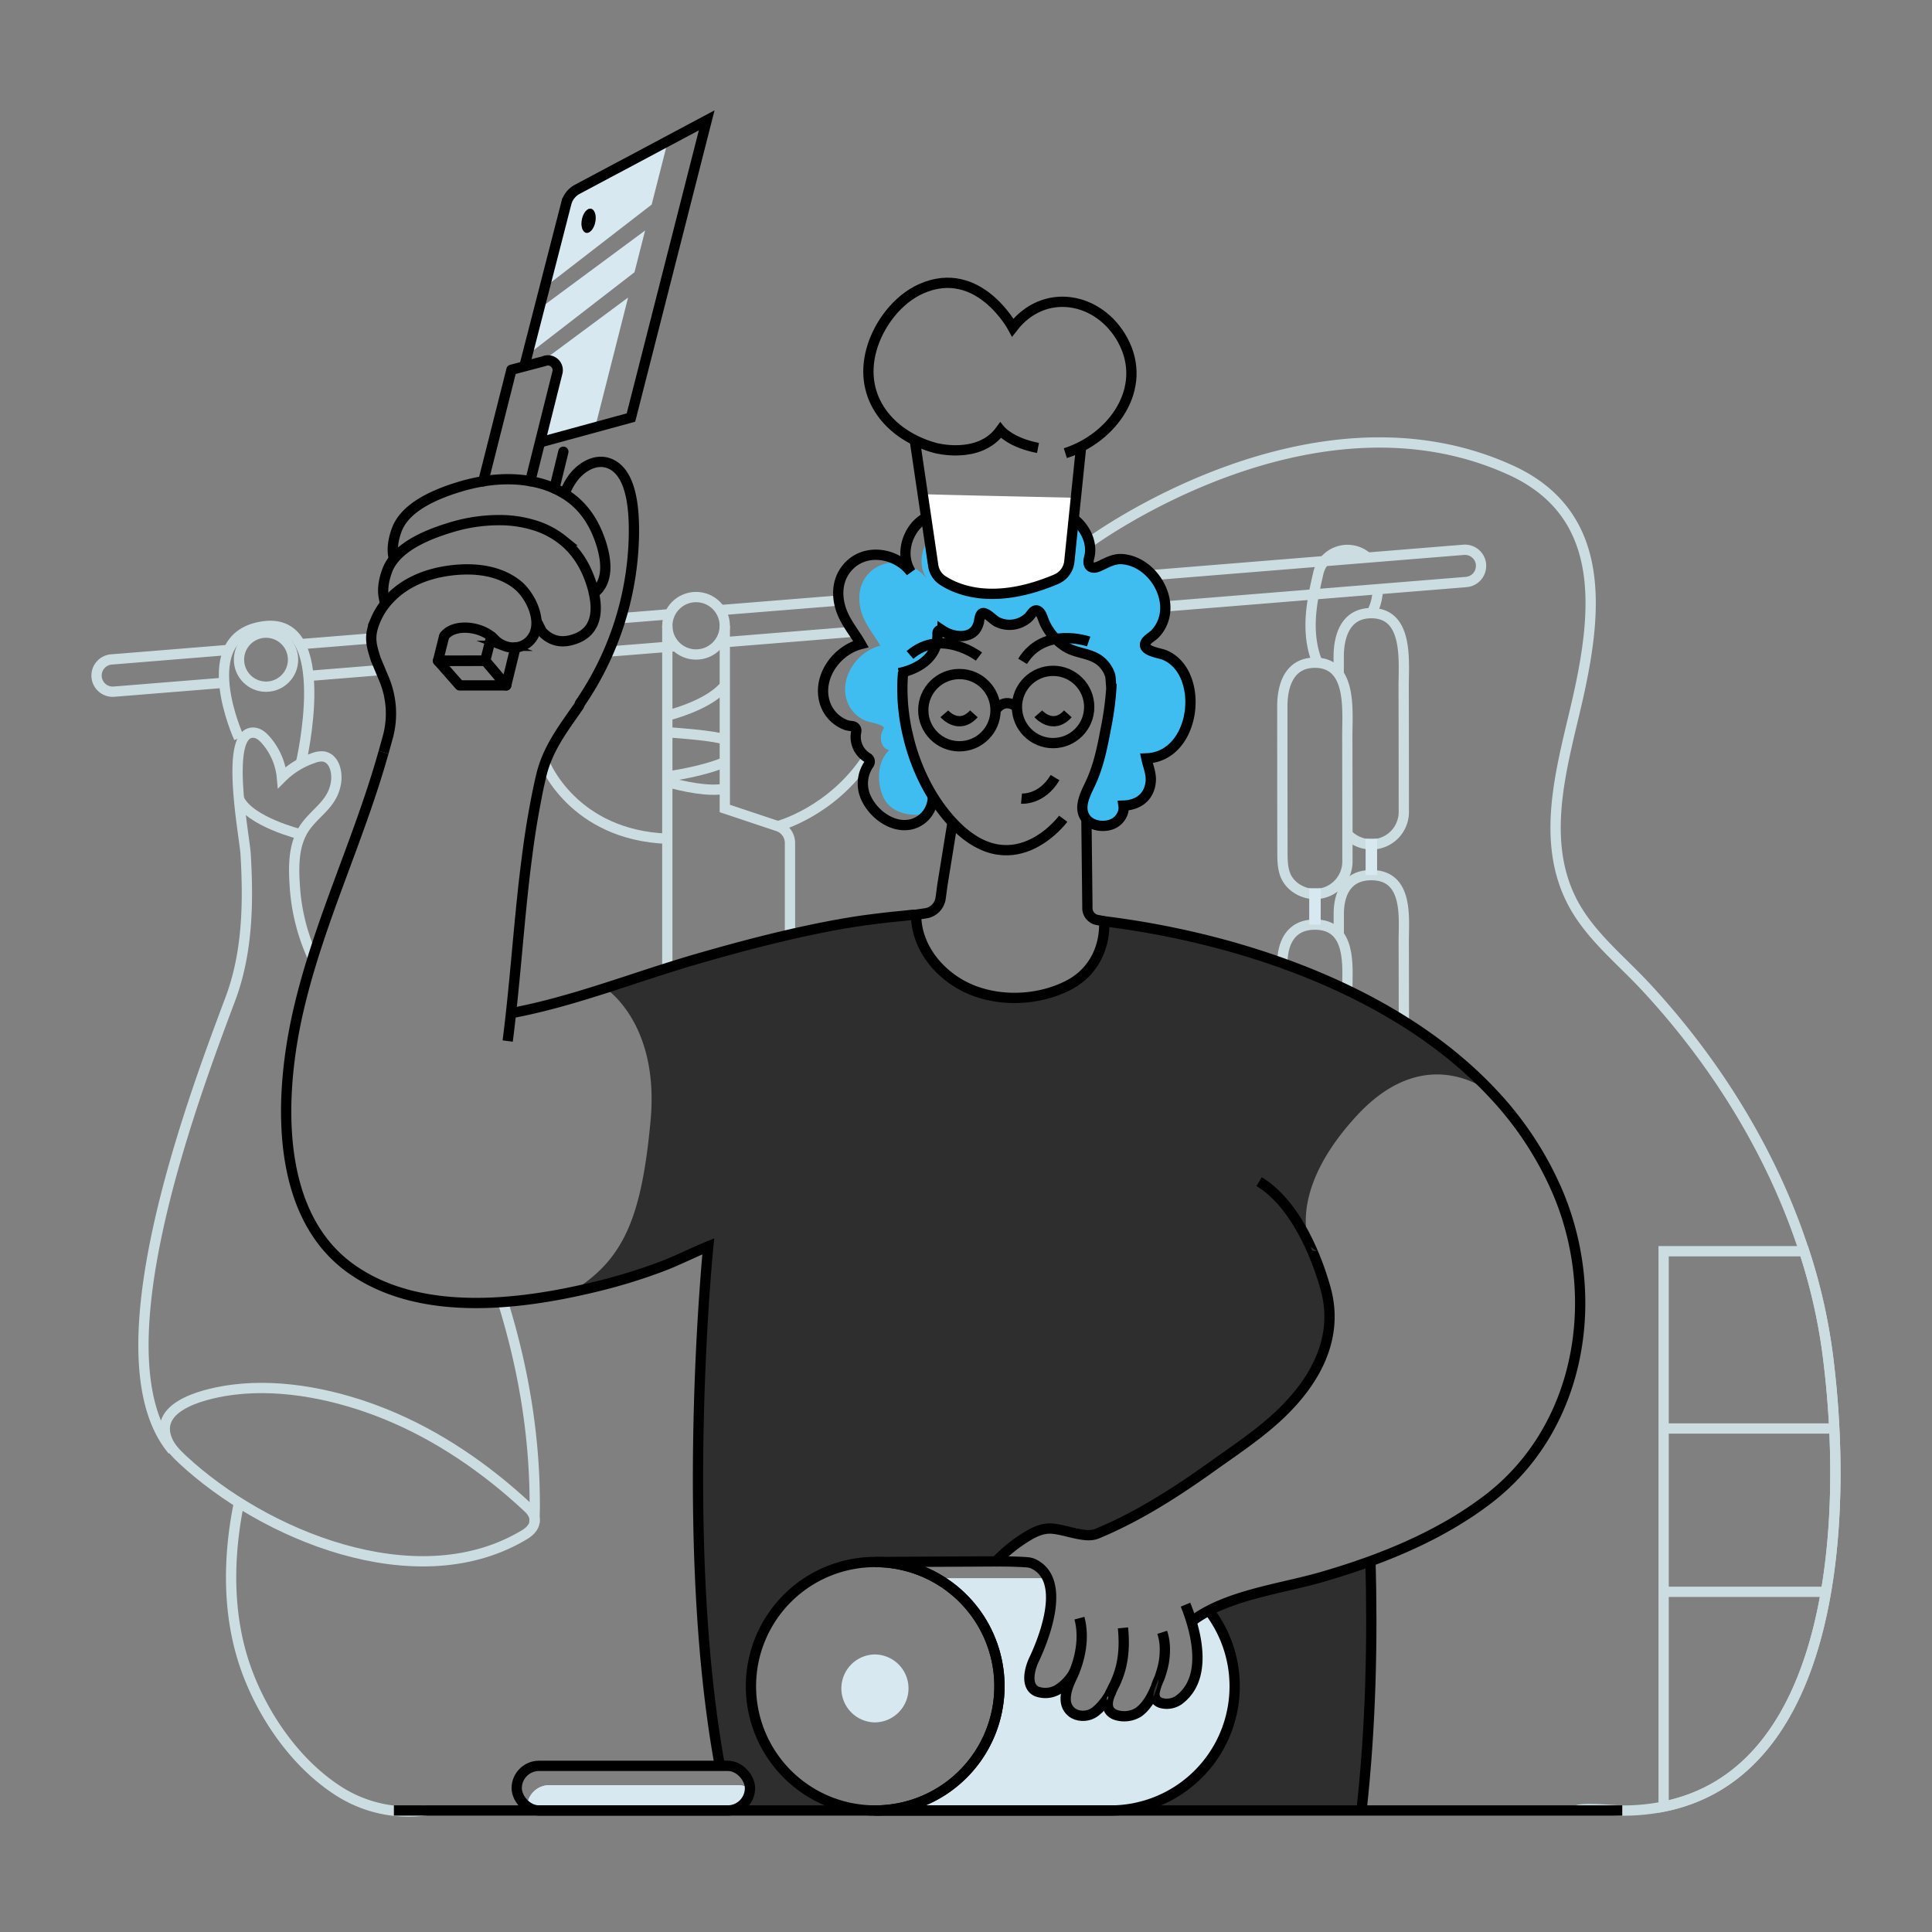 <svg id="Layer_2" data-name="Layer 2" xmlns="http://www.w3.org/2000/svg" viewBox="0 0 1000 1000"><rect x="0" y="0" width="1000" height="1000" fill="#808080" stroke="none"/><defs><style>.cls-1,.cls-5,.cls-6,.cls-7,.cls-9{fill:none;}.cls-1{stroke:#ccdde2;}.cls-1,.cls-5,.cls-6{stroke-miterlimit:10;}.cls-1,.cls-5,.cls-7{stroke-width:5.32px;}.cls-2{fill:#d7e8f0;}.cls-3{fill:#2e2e2e;}.cls-4{fill:#3fbdf1;}.cls-5,.cls-6,.cls-7{stroke:#000;}.cls-6{stroke-width:3.55px;}.cls-7{stroke-linecap:round;stroke-linejoin:round;}.cls-8{fill:#fff;}</style></defs><path class="cls-1" d="M282,395.17s14.72,37.13,63.42,38.95"/><path class="cls-1" d="M402.6,427.63s28-7.34,46.39-35.45"/><path class="cls-1" d="M816.07,937.15c2.8-1.74,20.33,0,23.63,0a107.7,107.7,0,0,0,21.39-2.05c88.28-17.7,96.12-147,84.95-233.83a293.91,293.91,0,0,0-12.2-53.6c-16.53-51.08-46.15-98.4-82.33-137.24C838.06,496,821.82,483.29,813,465.2c-16.14-33.13-3.51-71.55,4-105.17,10-45.12,14.19-94.25-35.08-116.7-103.5-47.18-218,37.49-218,37.49"/><path class="cls-1" d="M123.7,777.73c-5.82,28.77-6.12,58.88,3.78,86.38,8.84,24.55,26.3,49.77,49.13,63.79a67.07,67.07,0,0,0,43.68,9.17"/><polyline class="cls-1" points="345.4 501.03 345.4 404.76 345.4 401.92 345.4 378.97 345.4 370.42 345.4 323.88"/><path class="cls-1" d="M408.89,483.68V436.37a9.2,9.2,0,0,0-6.29-8.74l-27.44-9.15v-94.6"/><path class="cls-1" d="M345.4,404.76c7.87,2.23,21.48,5.21,29.74,3.47"/><path class="cls-1" d="M345.4,379c9.79.78,22,1.63,29.76,3.65"/><path class="cls-1" d="M345.4,401.92c8.8-1.24,21.64-3.94,29.76-7.45"/><path class="cls-1" d="M345.4,370.42c17.13-4.75,25.61-10.61,29.76-15.5"/><line class="cls-1" x1="196.84" y1="346.83" x2="159.67" y2="349.85"/><line class="cls-1" x1="192.16" y1="330.44" x2="155.34" y2="333.42"/><path class="cls-1" d="M596.47,297.67l161.11-13.09a8.36,8.36,0,0,1,9,7.66c0,.21,0,.43,0,.68a8.34,8.34,0,0,1-7.69,8.33L603.14,313.88"/><line class="cls-1" x1="349.8" y1="334.45" x2="314.96" y2="337.25"/><line class="cls-1" x1="441.56" y1="327" x2="372.32" y2="332.61"/><line class="cls-1" x1="346.64" y1="317.92" x2="321.28" y2="319.98"/><line class="cls-1" x1="434.22" y1="310.83" x2="372.75" y2="315.79"/><path class="cls-1" d="M269.6,795.46c.67-.38,1.33-.77,2-1.17,6.1-3.69,6.9-9.07,1.84-13.81-21.6-20.22-46.68-37.52-74.18-48.62-24.06-9.72-52.46-15.8-78.42-12.57-12,1.5-42.06,7.43-34.29,26.08,1.67,4,4.83,7.18,8,10.14C136.46,794.49,214.47,826.93,269.6,795.46Z"/><path class="cls-1" d="M89.4,750.71c-39.76-47.39,9-178.24,29.83-233.65,8.94-23.84,9.4-49.7,7.91-74.88-.46-8.94-11.56-64.49,4.44-62.93,2.52.25,4.5,2.06,6.17,4a34,34,0,0,1,8.16,19.15,41.24,41.24,0,0,1,9.82-7.24,40.31,40.31,0,0,1,6.32-2.73,11.34,11.34,0,0,1,5.39-.88c5.78,1,7.52,8.62,6.31,14.4-2.05,10.46-10.6,14.51-16.14,22.63a24.15,24.15,0,0,0-1.88,3.33c-4.18,8.66-3.69,19.23-3,28.74a104.57,104.57,0,0,0,9.22,35.11"/><path class="cls-1" d="M260.3,673.92c10.18,32.74,16.11,66.75,16.46,101.2.07,3.58,0,7.13-.1,10.71v.42a16.56,16.56,0,0,1-.08,2"/><path class="cls-1" d="M155.73,431.91s-26.57-6.55-32-18.33"/><path class="cls-1" d="M155.73,395.17s17.92-76-19.18-71S123.7,382,123.7,382"/><circle class="cls-1" cx="137.69" cy="341.44" r="13.99"/><path class="cls-1" d="M697.42,555.33a18.43,18.43,0,0,0,12.38,4.76c9.29,0,16.85-6.74,16.85-15q0-29.26-.07-58.5c0-11.59,2.48-33.62-16.78-33.62-13.2,0-16.89,10.39-16.85,20.25v10.75"/><path class="cls-1" d="M697.42,431.79a17.48,17.48,0,0,0,12.38,5.28,16.8,16.8,0,0,0,16.81-16.81q0-32.67-.07-65.34c0-12.91,2.52-37.56-16.74-37.56-13.2,0-16.89,11.63-16.89,22.63v9"/><rect class="cls-2" x="706.85" y="434.12" width="5.94" height="18.8" transform="translate(1419.63 887.04) rotate(180)"/><path class="cls-1" d="M680.62,585.73c9.29,0,16.82-6.74,16.82-15.05q0-29.25-.07-58.49c0-11.58,2.5-33.62-16.75-33.62-13.19,0-16.89,10.41-16.88,20.25q.06,33.52.06,67.07c0,3.54,0,7.15,1.3,10.5C667.26,582.08,674,585.73,680.62,585.73Z"/><path class="cls-1" d="M680.61,462.74a16.82,16.82,0,0,0,16.82-16.82q0-32.67-.07-65.34c0-12.94,2.5-37.56-16.75-37.56-13.19,0-16.89,11.63-16.88,22.62q0,37.46.06,74.92c0,4,0,8,1.29,11.74C667.25,458.65,674,462.74,680.61,462.74Z"/><rect class="cls-2" x="677.65" y="459.77" width="5.94" height="18.8" transform="translate(1361.24 938.33) rotate(180)"/><path class="cls-1" d="M682,343.25c-4.93-12.13-4.07-24.33-2-35.61.71-3.8,1.56-7.45,2.37-11a15.49,15.49,0,0,1,15-12h.07a15.4,15.4,0,0,1,10.36,4"/><path class="cls-1" d="M713.17,305c-.25,8-3.37,12.38-3.37,12.38"/><path class="cls-3" d="M599.86,869.07a32.56,32.56,0,0,1-2.83,9.22C596.85,874.64,599.86,869.07,599.86,869.07Z"/><path class="cls-3" d="M533.18,865.27c.85-7.66,5.81-18.09,10-30C539.85,846.26,534.7,857.43,533.18,865.27Z"/><path class="cls-3" d="M546,875.7c-2.49,1.35-5.71,2.52-9.37-.21A18,18,0,0,0,546,875.7Z"/><path class="cls-3" d="M544.92,826A18.58,18.58,0,0,0,539,812.38C542.15,814.87,545.24,818.66,544.92,826Z"/><path class="cls-3" d="M550.52,874.1a21.46,21.46,0,0,0,3.48-2.16,23.08,23.08,0,0,0-2.45,5.46C551.44,875.42,551.09,874.46,550.52,874.1Z"/><path class="cls-3" d="M566.73,885.81c-4.29,2.52-9,3-12,.39C558.89,888.22,563.19,887.33,566.73,885.81Z"/><path class="cls-3" d="M574.93,884.43c-.78-1-1.63-1.74-3-1.49.6-.39,1.1-.75,1.52-1C575,880.88,574.68,882.55,574.93,884.43Z"/><path class="cls-3" d="M579.43,888.11c4.29-.35,9.76-.81,14.05-4.93-.25.39-.46.86-.71,1.35C590.39,889.46,584.19,888.11,579.43,888.11Z"/><path class="cls-3" d="M598.27,880.91a5.89,5.89,0,0,0-2.84,0,18.58,18.58,0,0,0,1.6-2.62A3,3,0,0,0,598.27,880.91Z"/><path class="cls-3" d="M602.77,881.87c-.78-.14-1.49-.32-2.13-.46,4.54-.25,9.4-.07,13.2-4.22C611,880.49,607.1,882.72,602.77,881.87Z"/><path class="cls-3" d="M615,875.7a18.75,18.75,0,0,0,1.25-2.17A18.85,18.85,0,0,1,615,875.7Z"/><path class="cls-3" d="M618,869.21c-.21.69-.44,1.35-.67,2A18.18,18.18,0,0,0,618,869.21Z"/><path class="cls-3" d="M616.26,873.53a25.1,25.1,0,0,0,1.06-2.36A18.35,18.35,0,0,1,616.26,873.53Z"/><path class="cls-3" d="M618.31,840.58a2.66,2.66,0,0,0-1.67-1.2l2.27-1.17A8.85,8.85,0,0,0,618.31,840.58Z"/><path class="cls-3" d="M781.9,766.55c-31.39,31.64-72.11,41.93-72.11,41.93,1.74,28-4.36,122.17-4.82,126.28s-23.1,2.73-23.1,2.73l-97.4-.14c3-.89,5.85-1.81,8.51-2.84,47.21-18,50.34-54.09,43.42-80.09-3.9-14.69-7.56-19-10.64-19.55,8.51-4,21.81-9.61,34.69-12.73C681.73,817,752,797.8,774.38,772.65A32.35,32.35,0,0,1,781.9,766.55Z"/><path class="cls-3" d="M773.5,567S740,536.63,702.31,577.42c-26.57,28.77-27.64,50.72-25.93,61.19a24.94,24.94,0,0,1,1.88,6.74l3.37,2.27-2.31-.22c4.19,8.48,18.62,41.51.71,62.93-20.72,24.76-46.65,57-116.63,84.28,0,0-34.76-10.21-44.23,13.55,0,0,11.24-2,15.78,1.31-20.89-2.05-90-.46-90-.46s-42.88,6.35-53.49,45,3.59,46.79,24.73,71.58c4,4.65,11,8.52,20.11,11.57l-53.28-.07,4.51-7.84c5-12.21-7.13-14.55-7.13-14.55-12.35-1.06-9.16-8.3-9.16-8.3-13.12-82.5-10.42-206.12-6.59-237.48s-1.78-22.24-1.78-22.24c-9.89,10.71-67.46,22.24-67.46,22.24,27.2-16.46,36.6-38,41.32-88.82,4.61-49.38-21.85-67.57-23.38-68.6a.09.09,0,0,0-.07,0l102.76-30.9,69.35-10.71c-1.06,3.27-2.87,2.42-6.35,2.91l-6.13.89a1.36,1.36,0,0,1,1.13.74,2.73,2.73,0,0,1,.14.78c.68,14.34,10,26.71,22.07,33.92,16.7,10,40.22,9.75,57.32.63,12.27-6.56,18.48-19.15,17.91-32.81C642.82,485.73,724,513.25,773.5,567Z"/><path class="cls-2" d="M473.3,806.92l13.87,9.9-1.17-.75A64,64,0,0,0,453,807Z"/><path class="cls-2" d="M573.4,878.68a3.7,3.7,0,0,1-.35,1.35C573,878.25,573.44,877.26,573.4,878.68Z"/><path class="cls-2" d="M639.06,871.27a64.33,64.33,0,0,1-64.31,64.31H453a64.3,64.3,0,0,0,39.91-114.72,65.29,65.29,0,0,0-5.75-4h56c1.7,2.8,4.11,10.14-1.84,26.32-8.16,22.13-12.31,31.21-1,33.16s13-9,13.66-4.36-7.49,8.51.71,14.26c7.34,5.14,16.46-1.88,18.34-6.17,0,3.15,1.49,8.76,9.61,8.26,12.77-.78,15-12.77,15-12.77a7.54,7.54,0,0,0,6.74,6.53c6.13.71,16.32-7.88,15.36-20.86s-4.72-23.55,3.9-26.39a6,6,0,0,0,2.8-1.77A63.71,63.71,0,0,1,639.06,871.27Z"/><path class="cls-4" d="M593.83,392.46a1.79,1.79,0,0,1-.46,0c.43,2.09,1.21,4.32,1.74,6.56a18.28,18.28,0,0,1,.53,5.14c-.57,8.13-6.31,12.52-14.12,12.74a9.28,9.28,0,0,1-5,9.22c-4.18,2.2-11,1.7-14.19-2.16-3.72-4.51-1.88-10.08.4-15v0c.81-1.74,1.63-3.37,2.3-4.86.82-1.85,1.53-3.69,2.16-5.57a150.55,150.55,0,0,0,5.15-21.25,160.32,160.32,0,0,0,2.94-22c-.49-1.81-.18-4.4-.89-6.28A15.53,15.53,0,0,0,569,341.7c-5.11-3.76-11.89-3.51-17.31-6.84a28.79,28.79,0,0,1-11.1-12.81c-.47-1.1-.89-2.52-1.53-3.76a5.05,5.05,0,0,0-1.28-1.74c-2.45-2.05-3.86,1.56-5.35,3a14.7,14.7,0,0,1-11.53,3.83h0a15.08,15.08,0,0,1-4.54-1.34,16.13,16.13,0,0,1-2.94-2.06,12.41,12.41,0,0,0-3.66-2.48c-2.55-1-2.69,3.26-3.05,4.71-.71,2.63-1.95,4.76-4.43,6a10.44,10.44,0,0,1-4.43,1.07,15.8,15.8,0,0,1-5.29-.71,17.59,17.59,0,0,1-4.65-2.17,1.65,1.65,0,0,0-2.58,1.49c.49,13.87-12.49,18.7-17.81,20.08-2,22,4,46.36,16,65.23a17.12,17.12,0,0,1-3.33,7.73c-8.77,2.2-18.88-.17-22.67-7.73-4-8-3.48-19.19,2.77-24.94-4.33-.66-5.55-7.07-3.06-10.83.21-.35.32-.56.17-.92-.53-1.45-6.9-2.65-8.64-3.21a17,17,0,0,1-10.5-11c-3.69-12.17,5.67-25.15,17.38-28.1-3.48-6.13-8.09-11.1-10-18.19s-.82-14.51,4.61-19.8A18.25,18.25,0,0,1,467,291.65a21.61,21.61,0,0,1,4.54,4.47,15.75,15.75,0,0,1-1.88-3.76,21.25,21.25,0,0,1,10,7.17c-4.57-6.85-2.87-16.18,2.28-22.21,6.2-7.27,18.4-8.87,26.92-5.14a13.05,13.05,0,0,1,1.77,1c.82,1,1.63,2,2.45,2.94a8,8,0,0,1,.32-.75,74.06,74.06,0,0,1,4.89,5.57c5.54-15.71,27.49-15.75,39.09-7.55a21.38,21.38,0,0,1,6.53,7.48,16.54,16.54,0,0,1-.14,7.91c-.71,2.49-.14,4.37,1.45,4.9a5,5,0,0,0,3.55-.46c4.26-1.92,7.77-4.26,12.7-3.73,16.14,1.71,27.84,22.63,18.3,36.29a16.88,16.88,0,0,1-1.91,2.38c-1.35,1.38-4.37,2.91-5,4.82a.2.2,0,0,0,0,.14c-1.2,4,7.7,4.93,10.08,6C623.88,347.87,619.44,391.11,593.83,392.46Z"/><path class="cls-5" d="M472.91,473.63h0l6.13-.89a9.14,9.14,0,0,0,7.42-6.17,6.92,6.92,0,0,0,.42-1.74l.07-.49.78-5.89,5.29-32.74"/><path class="cls-5" d="M562.33,424l.5,44.7v1.42a6.28,6.28,0,0,0,5.11,6.06l3.58.71"/><path class="cls-5" d="M467.45,347.91c-2.45,26.39,6.7,56.22,23.87,75.87,32,36.65,59,0,59,0"/><path class="cls-5" d="M575.6,356.09c-.93-1.75-.38-4.9-1.19-7.11A15.85,15.85,0,0,0,569,341.7c-5.12-3.74-11.9-3.51-17.31-6.82A28.93,28.93,0,0,1,540.54,322c-.74-1.68-1.32-4.26-2.78-5.48-2.45-2-3.87,1.55-5.38,3A14.45,14.45,0,0,1,516.31,322c-2.43-1.19-4.1-3.59-6.63-4.54s-2.67,3.24-3.05,4.71c-.69,2.61-1.93,4.74-4.42,6-4.43,2.19-10.49.75-14.36-1.84a1.67,1.67,0,0,0-2.6,1.51c.61,17.45-20.05,20.56-20.05,20.56"/><circle class="cls-5" cx="496.59" cy="367.58" r="18.7"/><circle class="cls-5" cx="545.07" cy="365.93" r="18.7"/><path class="cls-5" d="M488.78,369.47s7.53,8.64,15.29,0"/><path class="cls-5" d="M537.42,369.47s7.54,8.64,15.29,0"/><path class="cls-5" d="M515.3,367.58s4.24-6.9,11.06-1.65"/><path class="cls-5" d="M506.7,339.84S487.29,325,471,339"/><path class="cls-5" d="M563.48,332.05S540.43,324,529.3,342.32"/><path class="cls-5" d="M482.84,412.54a14.81,14.81,0,0,1-10.32,13.9c-9.58,2.84-19.72-4.36-23.87-12.66a17.56,17.56,0,0,1,1.17-18.34,2.32,2.32,0,0,0-.83-3.26,12.55,12.55,0,0,1-6.09-10.79,12.74,12.74,0,0,1,.3-2.72,2.39,2.39,0,0,0-2.12-2.82,18.42,18.42,0,0,1-2.9-.49,18.15,18.15,0,0,1-11.28-11.77c-4-13.09,6.11-27.07,18.7-30.22-3.76-6.6-8.73-11.92-10.79-19.58s-.85-15.58,5-21.29c9.05-8.86,24.4-6.1,31.71,3.62-4.93-7.38-3.08-17.42,2.45-23.91,6.67-7.8,19.79-9.5,28.94-5.53,4.37,1.92,7.17,5.89,10.15,9.4,6-16.85,29.55-17,42-8.12,6.53,4.64,10.79,13.09,8.66,20.78-1.1,3.91.92,6.25,5,4.44,4.26-1.88,7.77-4.26,12.7-3.73,17.1,1.81,29.23,25.22,16.39,38.67-1.35,1.42-4.37,2.91-5,4.82-1.46,4.08,7.63,5.07,10,6.1,21.21,8.91,16.56,52.61-9.44,53.49.78,3.73,2.56,7.84,2.27,11.67-.57,8.13-6.31,12.52-14.12,12.77.57,3.66-1.7,7.45-5,9.19-4.18,2.23-11,1.7-14.19-2.16-5-6.1.15-14.09,2.7-19.9,3.76-8.52,5.6-17.7,7.31-26.82a158.11,158.11,0,0,0,3-22.91v-.32"/><path class="cls-2" d="M279,159.92l-7.62,29.69.21,0,2.59-6.77,54.23-41.93,5.5-21.6ZM298.75,98a11.27,11.27,0,0,0-5.64,7.2l-11.18,43.48L337.3,105.9v0L345.67,73Zm9.32,17c-.67,3.41-2.76,5.89-4.68,5.53s-2.91-3.47-2.2-6.91,2.77-5.93,4.69-5.54S308.75,111.5,308.07,114.94Zm-28,72.4,1.6-.43a5,5,0,0,1,2-.39,5.07,5.07,0,0,1,4.93,6.17L279.45,229l28.59-7.8L325.1,154Z"/><path class="cls-5" d="M262.78,538.84c3.9-30.32,5.72-61.24,9.53-91.79l.62-4.78c1.07-8.26,2.33-16.52,3.87-24.69a10.54,10.54,0,0,1,.22-1.17c.88-4.84,1.85-9.64,3-14.45,3.27-14.39,11.57-24.92,19.67-36.64l.51-1.26a159,159,0,0,0,27.9-86.45c.19-11.18-.25-33.28-13.07-37.86-7.2-2.58-14.83,2.45-18.82,8.2a32.72,32.72,0,0,0-4,7.67"/><path class="cls-5" d="M377.46,937.1s0,0,0,0"/><path class="cls-5" d="M198.54,389.35C185.8,435,164.59,478,154.16,524.28c-9.57,42.39-12.45,104.08,27.71,132.52,35.29,25,86.62,18.84,126.06,9.3a286.48,286.48,0,0,0,33.84-10.29c8.52-3.16,16.5-7.31,24.83-10.71,0,0-15.29,152.28,6,268.91"/><path class="cls-5" d="M198.55,389.36l2.11-7.58a46.22,46.22,0,0,0-1.92-30.38l-4.18-10c-2.73-8.32-3.58-12.35-.16-20.49a36.14,36.14,0,0,1,6.73-10.43c8.26-9.11,19.89-13.64,31.86-15.18s25.21-.34,34.85,7.42c6.54,5.28,12.7,17.82,8.46,26-3.11,6-9.68,7.7-15.28,5.56a13.52,13.52,0,0,1-5.15-3.42c-6.6-6.92-21-8.33-25.94-1.61"/><path class="cls-5" d="M203.89,289.28c-1-3.86-.85-8.74,1.45-15,3.3-8.95,12.91-14.83,22.28-18.69,3.42-1.42,6.82-2.58,9.83-3.49,10.22-3.15,21.43-4.81,32.28-3.71a61,61,0,0,1,10.84,2.07,47.64,47.64,0,0,1,11.62,5.13c9,5.49,15,13.85,18.67,24.82,3.17,9.46,4.4,20.71-3.46,26.62"/><path class="cls-5" d="M277.62,321.23l2.79,5.57c3.49,3.83,8.33,6.25,15,4.59,13-3.24,14.3-14,12-24.32a47.49,47.49,0,0,0-1.5-5.53c-3-9.09-7.77-16.41-14.37-21.75a44.16,44.16,0,0,0-15.93-8.2,60.2,60.2,0,0,0-14.52-2.33,85,85,0,0,0-28.59,4c-9.24,2.83-21.87,7.7-28.6,16.06a21.3,21.3,0,0,0-3.52,6.13c-2.07,5.62-2.42,10.18-1.69,13.86l.65,3.34"/><line class="cls-6" x1="242.86" y1="270.68" x2="242.86" y2="270.65"/><path class="cls-2" d="M388.17,925.82a11.57,11.57,0,0,1-11.53,11.25H279a11.17,11.17,0,0,1-6.17-1.85A11.5,11.5,0,0,1,284.31,924H382A11.72,11.72,0,0,1,388.17,925.82Z"/><path class="cls-2" d="M388.17,925.82a11.57,11.57,0,0,1-11.53,11.25H279a11.17,11.17,0,0,1-6.17-1.85A11.5,11.5,0,0,1,284.31,924H382A11.72,11.72,0,0,1,388.17,925.82Z"/><path class="cls-5" d="M271.41,189.63l21.71-84.45A11.4,11.4,0,0,1,298.78,98l67-35.7L326.58,216.12,279.33,229"/><polyline class="cls-7" points="254.3 329.44 254.3 329.47 251.16 341.98 226.71 342.04 229.91 329.28 229.95 329.25"/><path class="cls-7" d="M250.15,249.15l14.58-57.76,16.94-4.46a5,5,0,0,1,1.95-.41,5.09,5.09,0,0,1,4.93,6.19l-14.11,56.38"/><line class="cls-7" x1="291.6" y1="233.81" x2="286.95" y2="252.82"/><line class="cls-7" x1="266.81" y1="335.12" x2="262" y2="354.76"/><polyline class="cls-7" points="251.16 341.98 262 354.76 237.9 354.76 226.71 342.04 251.16 341.98"/><ellipse cx="304.64" cy="114.24" rx="6.34" ry="3.51" transform="translate(133.13 390.73) rotate(-78.74)"/><path class="cls-5" d="M388.69,872.81A64.31,64.31,0,1,0,453,808.49,64.29,64.29,0,0,0,388.69,872.81Z"/><rect class="cls-5" x="267.46" y="914.01" width="120.74" height="23.1" rx="11.55" transform="translate(655.65 1851.11) rotate(-180)"/><path class="cls-5" d="M262.78,524.74c17.2-3.08,33.94-8,50.54-13.3,15.58-5,31.08-10.32,46.76-14.9,18.62-5.39,37.38-10.42,56.36-14.54,9.65-2.09,19.37-3.94,29.12-5.39,1.49-.21,3-.43,4.47-.6,3.51-.47,7.06-.89,10.61-1.28s7.3-.71,11-1.14a4.12,4.12,0,0,1,1.31,0h0a1.36,1.36,0,0,1,1.13.74,2.73,2.73,0,0,1,.14.78c.68,14.34,10,26.71,22.07,33.92,16.7,10,40.22,9.75,57.32.63,12.27-6.56,18.48-19.15,17.91-32.81,71.3,8.84,152.46,36.36,202,90.06l.21.22a174.76,174.76,0,0,1,32.6,50.12c23,54.48,12.13,122.09-36.47,159-24.79,18.84-54.69,31-85.24,39.87-21.53,6.32-49.83,9.37-68,23.24"/><path class="cls-5" d="M554,869.9c-.28-.06-.59-.16-.88-.25"/><path class="cls-5" d="M651.71,611.61c17.82,10.78,29.08,36.15,34.43,55.41,7.54,27.13-7.13,50.6-26.83,68.07-9.67,8.59-20.38,15.74-30.88,23.23C609.3,772,589.77,784.69,568,793.76c-3.21,1.34-6.63.85-10,.2-4.26-.8-8.4-2.17-12.71-2.68-4.8-.56-8.89,1.12-13,3.54a79.14,79.14,0,0,0-16.76,13.35L453,808.5a64.31,64.31,0,0,1,0,128.62H574.76a64.3,64.3,0,0,0,50.69-103.86"/><path class="cls-2" d="M470.24,873.92a17.57,17.57,0,0,1-17.58,17.59h0a17.59,17.59,0,0,1,0-35.17h0a17.57,17.57,0,0,1,17.58,17.58Z"/><path class="cls-5" d="M601.57,844.89a28.67,28.67,0,0,1,1.35,9.77,37.08,37.08,0,0,1-1.54,10c-.32,1.1-.66,2.17-1,3.21-.16.41-.31.78-.47,1.16a32.94,32.94,0,0,0-2.23,6.47c-.41,2.46.09,4.78,3,5.88a11,11,0,0,0,9.24-1.29c12.64-9.08,11-26.61,6.79-40.72-.94-3.15-2-6.13-3.11-8.8"/><path class="cls-5" d="M598,873.86c-1.7,4.4-5,10-9,12.54,0,0-.06,0-.09.06a14,14,0,0,1-11.88,1c-5.31-2.38-3.81-7.66-1.83-12.09.63-1.36,1.26-2.61,1.8-3.68,4.39-9.18,5.29-18.49,4.25-29.11"/><path class="cls-5" d="M575.24,875.34c-1.06,2.63-5.45,9.19-9.76,11.55-3.22,1.77-7.87,1.67-10.77-.68-5.61-4.52-2.47-12.74.09-18.05,4.42-9.18,6.6-20.59,3.92-30.61"/><path class="cls-5" d="M515.61,808.17c8.16,0,13.46.27,16,.47a9.54,9.54,0,0,1,3.33.83c18.27,8.81,4.08,41.64.2,49.68-2,4.21-4.69,13.55,1.51,16.34a12.8,12.8,0,0,0,10.74-.88,25.51,25.51,0,0,0,8.52-8.89s0-.06.06-.13"/><path class="cls-5" d="M709.31,806.33c1.23,42.17.26,87.14-4.63,131.17"/><line class="cls-5" x1="203.88" y1="937.1" x2="839.69" y2="937.1"/><path class="cls-5" d="M528.73,413.35s10.27,1,17.37-10.85"/><path class="cls-8" d="M477.59,255.75c0,.19,79.28,1.89,79.28,1.89l-3.81,37.09s-3.6,4.82-19.19,9.63-45.42,7.86-50.9-12.07A149.88,149.88,0,0,1,477.59,255.75Z"/><path class="cls-5" d="M551.42,234.55c24.33-7.67,43.2-33.55,29.72-58.45-12.07-22.3-40.57-27.74-56.92-6.58,0,0-17.73-33.11-47.29-20.11-12.48,5.5-22.3,18.63-25.87,31.6-6.9,25.06,9.73,44.5,33,50.84,0,0,22.67,6.24,33.8-9.13,0,0,5.22,6.43,19.41,9.13"/><path class="cls-5" d="M473.49,227.81l9.54,64.9a11,11,0,0,0,4.7,7.58c7.74,5.15,26.77,13.2,59-.5a11.24,11.24,0,0,0,6.76-9.19l6.1-59.42"/><path class="cls-3" d="M597,878.29c-.18-3.65,2.83-9.22,2.83-9.22A32.56,32.56,0,0,1,597,878.29Z"/><path class="cls-3" d="M678.26,645.35l3.37,2.27-2.31-.22C678.65,646.06,678.26,645.35,678.26,645.35Z"/><path d="M536.65,875.49c-3.9-1.14-4.54-4.9-3.47-10.22C532.68,869.67,533.53,873.15,536.65,875.49Z"/><path d="M535.06,809.55a17.75,17.75,0,0,1,3.76,2.69C537.47,811.18,536.12,810.33,535.06,809.55Z"/><path d="M543.22,835.26a38.19,38.19,0,0,0,1.63-8A27,27,0,0,1,543.22,835.26Z"/><path d="M550.52,874.1a22.52,22.52,0,0,1-4.5,1.6C548,874.64,549.56,873.46,550.52,874.1Z"/><path d="M551.62,878.29c.11,3.83,1.28,6.42,3.09,7.91-3.94-1.88-4-5.61-3.16-8.8A6.3,6.3,0,0,1,551.62,878.29Z"/><path d="M568.54,884.6a7.69,7.69,0,0,1,3.34-1.66,29.84,29.84,0,0,1-5.15,2.87A17.83,17.83,0,0,0,568.54,884.6Z"/><path d="M579.43,888.11c-3.58.29-4.29-1.8-4.5-3.68C576.13,886,577.09,888.11,579.43,888.11Z"/><path d="M595.39,880.91a14.24,14.24,0,0,1-1.91,2.27A4.58,4.58,0,0,1,595.39,880.91Z"/><path d="M598.34,880.91c.64.15,1.38.32,2.27.5A3.33,3.33,0,0,1,598.34,880.91Z"/><path d="M625.76,834.87c-2.91,1.39-5.29,2.56-6.85,3.34a2.43,2.43,0,0,1,.82-1C621.36,836.22,623.38,834.45,625.76,834.87Z"/><path class="cls-2" d="M573.4,878.68a3.7,3.7,0,0,1-.35,1.35C573,878.25,573.44,877.26,573.4,878.68Z"/><line class="cls-9" x1="281.93" y1="148.67" x2="279.02" y2="159.92"/><path class="cls-1" d="M116,353.39,59,358a8.36,8.36,0,0,1-9-7.67h0a8.37,8.37,0,0,1,7.66-9l60.66-4.93"/><line class="cls-1" x1="124.87" y1="335.87" x2="124.84" y2="335.87"/><circle class="cls-1" cx="360.27" cy="323.9" r="14.87"/><path class="cls-1" d="M861.09,935.06V647.63h72.75a293.91,293.91,0,0,1,12.2,53.6C957.21,788.06,949.37,917.36,861.09,935.06Z"/><line class="cls-1" x1="861.09" y1="739.39" x2="949.74" y2="739.39"/><line class="cls-1" x1="861.09" y1="823.92" x2="945.1" y2="823.92"/></svg>